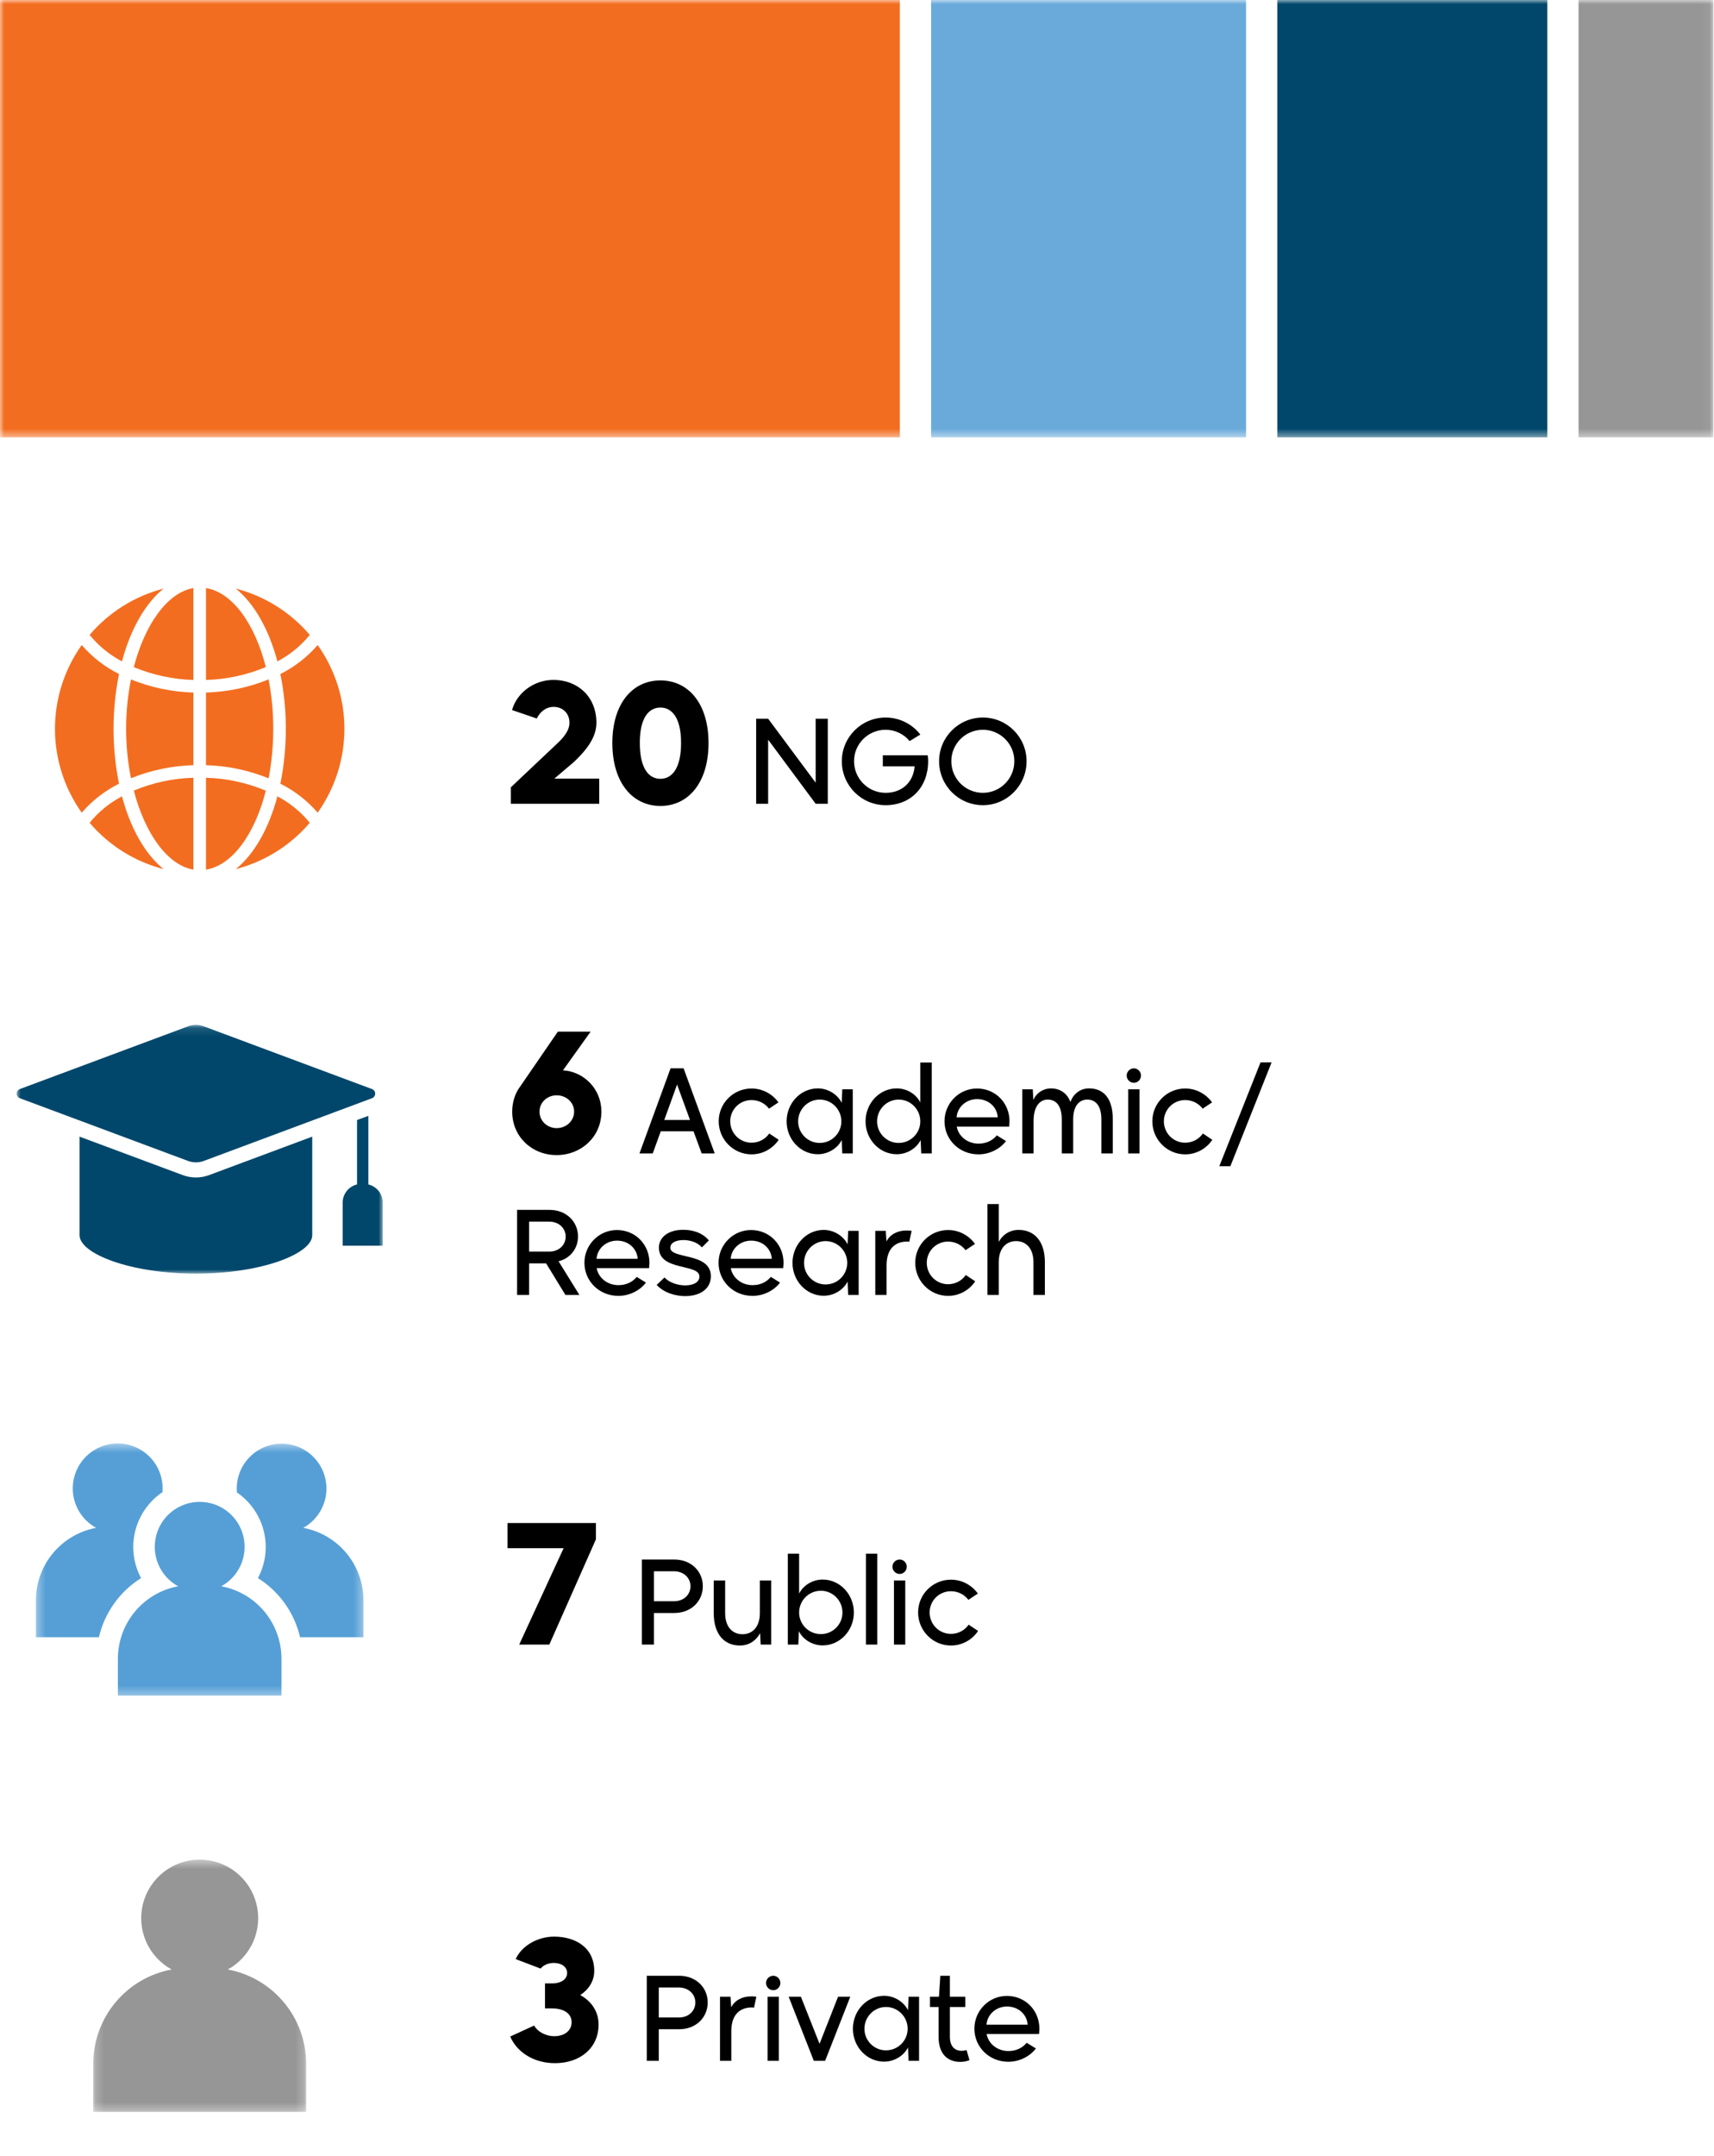 <svg width="206" height="259" viewBox="0 0 206 259" fill="none" xmlns="http://www.w3.org/2000/svg">
<g clip-path="url(#clip0_3002_2113)">
<mask id="mask0_3002_2113" style="mask-type:luminance" maskUnits="userSpaceOnUse" x="0" y="0" width="206" height="53">
<path d="M205.943 0H0V52.552H205.943V0Z" fill="white"/>
</mask>
<g mask="url(#mask0_3002_2113)">
<path d="M0 0L6.10352e-05 52.552L108.149 52.551V3.05176e-05L0 0Z" fill="#F36D20"/>
<path d="M185.963 0H153.519V52.551H185.963V0Z" fill="#00476B"/>
<path d="M149.759 0H111.907V52.551H149.759V0Z" fill="#69AADB"/>
<path d="M205.943 0H189.721V52.551H205.943V0Z" fill="#969696"/>
</g>
</g>
<path d="M31.949 80.126C30.617 74.887 27.921 71.156 24.755 70.638V81.68C27.228 81.608 29.667 81.081 31.949 80.126Z" fill="#F36D20"/>
<path d="M23.245 81.68V70.641C20.139 71.174 17.435 74.946 16.081 80.137C18.355 81.085 20.783 81.608 23.245 81.68Z" fill="#F36D20"/>
<path d="M23.245 104.462V93.423C20.783 93.495 18.355 94.018 16.081 94.966C17.435 100.157 20.139 103.929 23.245 104.462Z" fill="#F36D20"/>
<path d="M15.159 87.552C15.157 89.543 15.351 91.53 15.74 93.484C18.129 92.519 20.67 91.988 23.245 91.913V83.191C20.67 83.116 18.129 82.584 15.74 81.62C15.351 83.573 15.157 85.56 15.159 87.552Z" fill="#F36D20"/>
<path d="M38.179 77.483C36.93 78.928 35.407 80.111 33.698 80.963C34.571 85.312 34.571 89.791 33.698 94.14C35.407 94.993 36.93 96.176 38.179 97.621C40.27 94.68 41.394 91.161 41.394 87.552C41.395 83.943 40.271 80.424 38.179 77.483Z" fill="#F36D20"/>
<path d="M33.342 79.447C34.84 78.66 36.163 77.578 37.231 76.266C34.91 73.541 31.805 71.598 28.339 70.703C30.539 72.473 32.306 75.566 33.342 79.447Z" fill="#F36D20"/>
<path d="M33.341 95.657C32.305 99.538 30.538 102.63 28.338 104.4C31.804 103.505 34.909 101.562 37.23 98.837C36.162 97.525 34.839 96.443 33.341 95.657Z" fill="#F36D20"/>
<path d="M14.303 94.14C13.43 89.791 13.43 85.312 14.303 80.963C12.594 80.111 11.07 78.927 9.822 77.482C7.73 80.423 6.606 83.943 6.606 87.552C6.606 91.161 7.73 94.68 9.822 97.621C11.07 96.176 12.594 94.992 14.303 94.14Z" fill="#F36D20"/>
<path d="M24.755 93.423V104.465C27.921 103.948 30.617 100.216 31.949 94.977C29.667 94.022 27.228 93.495 24.755 93.423Z" fill="#F36D20"/>
<path d="M14.659 95.657C13.161 96.443 11.838 97.525 10.771 98.837C13.091 101.563 16.196 103.505 19.662 104.4C17.462 102.63 15.695 99.538 14.659 95.657Z" fill="#F36D20"/>
<path d="M14.659 79.447C15.695 75.566 17.462 72.473 19.662 70.703C16.196 71.598 13.091 73.541 10.771 76.266C11.838 77.578 13.161 78.66 14.659 79.447Z" fill="#F36D20"/>
<path d="M32.841 87.552C32.845 85.558 32.658 83.568 32.282 81.611C29.887 82.581 27.338 83.116 24.755 83.191V91.913C27.338 91.987 29.887 92.523 32.282 93.493C32.658 91.535 32.845 89.545 32.841 87.552Z" fill="#F36D20"/>
<path d="M72.02 96.552H61.4V94.572L66.8 89.472C67.72 88.632 68.44 87.792 68.44 86.812C68.44 85.652 67.6 84.912 66.54 84.912C65.54 84.912 64.84 85.612 64.52 86.312L61.54 85.292C62.12 83.232 64.16 81.672 66.52 81.672C69.38 81.672 71.68 83.632 71.68 86.832C71.68 88.672 70.36 90.212 69 91.512L66.62 93.532H72.02V96.552ZM79.376 96.812C76.016 96.812 73.596 94.012 73.596 89.252C73.596 84.512 76.016 81.732 79.376 81.732C82.736 81.732 85.156 84.512 85.156 89.252C85.156 94.012 82.736 96.812 79.376 96.812ZM79.376 93.552C80.736 93.552 81.856 92.352 81.856 89.232C81.856 86.192 80.736 84.992 79.376 84.992C77.996 84.992 76.896 86.192 76.896 89.232C76.896 92.352 77.996 93.552 79.376 93.552ZM92.32 96.552H90.879V86.332H92.32L98.032 94.018V86.332H99.489V96.552H98.032L92.32 88.852V96.552ZM106.44 96.72C103.528 96.72 101.176 94.354 101.176 91.442C101.176 88.544 103.528 86.192 106.44 86.192C108.134 86.192 109.646 86.99 110.612 88.236L109.324 89.02C108.652 88.194 107.602 87.662 106.44 87.662C104.354 87.662 102.646 89.342 102.646 91.428C102.646 93.556 104.354 95.236 106.44 95.236C108.414 95.236 109.772 93.962 109.926 92.058H106.104V90.728H111.494C111.536 90.952 111.55 91.19 111.55 91.442C111.55 94.55 109.478 96.72 106.44 96.72ZM118.13 96.72C115.218 96.72 112.866 94.354 112.866 91.442C112.866 88.544 115.218 86.192 118.13 86.192C121.028 86.192 123.38 88.544 123.38 91.442C123.38 94.354 121.028 96.72 118.13 96.72ZM118.13 95.236C120.202 95.236 121.91 93.556 121.91 91.428C121.91 89.342 120.202 87.662 118.13 87.662C116.044 87.662 114.336 89.342 114.336 91.428C114.336 93.556 116.044 95.236 118.13 95.236Z" fill="black"/>
<mask id="mask1_3002_2113" style="mask-type:luminance" maskUnits="userSpaceOnUse" x="2" y="123" width="44" height="30">
<path d="M46 123.115H2V152.988H46V123.115Z" fill="white"/>
</mask>
<g mask="url(#mask1_3002_2113)">
<path d="M24.492 139.454L44.709 131.92C44.822 131.878 44.918 131.803 44.986 131.705C45.055 131.606 45.091 131.49 45.091 131.37C45.091 131.25 45.055 131.134 44.986 131.035C44.918 130.937 44.822 130.862 44.709 130.82L24.492 123.286C23.882 123.058 23.21 123.058 22.599 123.286L2.382 130.82C2.27 130.862 2.173 130.937 2.105 131.035C2.037 131.134 2 131.25 2 131.37C2 131.49 2.037 131.606 2.105 131.705C2.173 131.803 2.27 131.878 2.382 131.92L22.599 139.454C23.21 139.682 23.882 139.682 24.492 139.454ZM23.546 141.441C23.006 141.441 22.471 141.345 21.965 141.157L9.565 136.536V148.387C9.565 150.559 15.544 152.988 23.546 152.988C31.547 152.988 37.526 150.559 37.526 148.387V136.536L25.127 141.157C24.621 141.345 24.085 141.441 23.546 141.441ZM44.272 142.277V134.036L42.91 134.542V142.278C42.418 142.396 41.98 142.676 41.667 143.073C41.354 143.47 41.183 143.961 41.182 144.467V149.631H46V144.467C45.999 143.961 45.828 143.47 45.515 143.073C45.202 142.676 44.764 142.396 44.272 142.277Z" fill="#00476B"/>
</g>
<path d="M66.9 138.752C63.94 138.752 61.56 136.552 61.56 133.532C61.56 132.392 61.9 131.332 62.52 130.512L67.04 123.932H70.98L67.66 128.572C70.14 128.712 72.28 130.772 72.28 133.532C72.28 136.552 69.86 138.752 66.9 138.752ZM66.9 135.512C68.08 135.512 69 134.632 69 133.532C69 132.432 68.08 131.572 66.9 131.572C65.76 131.572 64.84 132.432 64.84 133.532C64.84 134.632 65.76 135.512 66.9 135.512ZM78.451 138.552H76.855L80.593 128.332H82.16L85.898 138.552H84.331L83.35 135.892H79.416L78.451 138.552ZM81.376 130.278L79.837 134.534H82.93L81.376 130.278ZM90.326 138.664C88.142 138.664 86.378 136.872 86.378 134.688C86.378 132.518 88.142 130.754 90.326 130.754C91.656 130.754 92.832 131.412 93.56 132.42L92.426 133.176C91.95 132.546 91.18 132.14 90.326 132.14C88.898 132.14 87.764 133.288 87.764 134.688C87.764 136.116 88.898 137.264 90.326 137.264C91.208 137.264 91.992 136.83 92.454 136.158L93.588 136.914C92.888 137.964 91.684 138.664 90.326 138.664ZM98.292 138.65C96.22 138.65 94.54 136.872 94.54 134.702C94.54 132.518 96.22 130.74 98.292 130.74C99.552 130.74 100.686 131.496 101.162 132.476L101.232 130.852H102.492V138.552H101.232L101.162 136.942C100.686 137.908 99.552 138.65 98.292 138.65ZM98.516 137.292C99.958 137.292 101.12 136.13 101.12 134.702C101.12 133.26 99.958 132.084 98.516 132.084C97.088 132.084 95.926 133.26 95.926 134.702C95.926 136.13 97.088 137.292 98.516 137.292ZM107.78 138.65C105.708 138.65 104.028 136.872 104.028 134.702C104.028 132.518 105.708 130.74 107.78 130.74C109.026 130.74 110.146 131.468 110.608 132.434V127.632H111.98V138.552H110.72L110.65 136.942C110.174 137.908 109.04 138.65 107.78 138.65ZM108.004 137.292C109.446 137.292 110.608 136.13 110.608 134.702C110.608 133.26 109.446 132.084 108.004 132.084C106.576 132.084 105.414 133.26 105.414 134.702C105.414 136.13 106.576 137.292 108.004 137.292ZM117.605 138.664C115.267 138.664 113.517 136.872 113.517 134.688C113.517 132.518 115.267 130.754 117.423 130.754C119.663 130.754 121.329 132.518 121.329 134.688C121.329 134.87 121.301 135.136 121.287 135.332H114.987C115.197 136.494 116.275 137.376 117.605 137.376C118.557 137.376 119.313 136.984 119.803 136.382L120.909 137.068C120.181 138.034 118.907 138.664 117.605 138.664ZM114.973 134.212H119.915C119.845 133.022 118.851 132.028 117.437 132.028C116.079 132.028 115.057 133.022 114.973 134.212ZM124.223 138.552H122.865V130.852H124.125L124.195 132.126C124.587 131.23 125.455 130.74 126.295 130.74C127.527 130.74 128.325 131.454 128.647 132.378C128.969 131.468 129.767 130.74 130.887 130.74C132.525 130.74 133.743 131.79 133.743 134.464V138.552H132.371V134.464C132.371 132.7 131.587 132.084 130.677 132.084C129.823 132.084 128.983 132.7 128.983 134.464V138.552H127.611V134.464C127.611 132.7 126.827 132.084 125.917 132.084C125.007 132.084 124.223 132.868 124.223 134.632V138.552ZM136.28 130.068C135.804 130.068 135.412 129.676 135.412 129.2C135.412 128.724 135.804 128.332 136.28 128.332C136.742 128.332 137.134 128.724 137.134 129.2C137.134 129.676 136.742 130.068 136.28 130.068ZM136.952 138.552H135.594V130.852H136.952V138.552ZM142.443 138.664C140.259 138.664 138.495 136.872 138.495 134.688C138.495 132.518 140.259 130.754 142.443 130.754C143.773 130.754 144.949 131.412 145.677 132.42L144.543 133.176C144.067 132.546 143.297 132.14 142.443 132.14C141.015 132.14 139.881 133.288 139.881 134.688C139.881 136.116 141.015 137.264 142.443 137.264C143.325 137.264 144.109 136.83 144.571 136.158L145.705 136.914C145.005 137.964 143.801 138.664 142.443 138.664ZM147.873 140.092H146.543L151.499 127.618H152.829L147.873 140.092ZM63.59 155.552H62.148V145.332H66.026C68.098 145.332 69.47 146.774 69.47 148.538C69.47 149.966 68.532 151.17 67.132 151.506L69.638 155.552H67.958L65.634 151.758H63.59V155.552ZM63.59 146.746V150.344H65.998C67.23 150.344 67.986 149.518 67.986 148.538C67.986 147.586 67.23 146.746 65.998 146.746H63.59ZM74.329 155.664C71.991 155.664 70.241 153.872 70.241 151.688C70.241 149.518 71.991 147.754 74.147 147.754C76.387 147.754 78.053 149.518 78.053 151.688C78.053 151.87 78.025 152.136 78.011 152.332H71.711C71.921 153.494 72.999 154.376 74.329 154.376C75.281 154.376 76.037 153.984 76.527 153.382L77.633 154.068C76.905 155.034 75.631 155.664 74.329 155.664ZM71.697 151.212H76.639C76.569 150.022 75.575 149.028 74.161 149.028C72.803 149.028 71.781 150.022 71.697 151.212ZM82.355 155.692C81.249 155.692 79.821 155.328 78.925 154.348L79.863 153.452C80.381 154.026 81.389 154.404 82.355 154.404C83.363 154.404 84.063 154.012 84.063 153.34C84.063 151.758 79.191 152.724 79.191 149.868C79.191 148.608 80.339 147.726 82.103 147.726C83.097 147.726 84.357 147.992 85.197 149L84.357 149.84C83.825 149.196 82.859 148.958 82.145 148.958C81.221 148.958 80.563 149.294 80.563 149.882C80.563 151.282 85.435 150.414 85.435 153.298C85.435 154.95 83.965 155.692 82.355 155.692ZM90.448 155.664C88.111 155.664 86.361 153.872 86.361 151.688C86.361 149.518 88.111 147.754 90.266 147.754C92.507 147.754 94.172 149.518 94.172 151.688C94.172 151.87 94.144 152.136 94.13 152.332H87.831C88.04 153.494 89.118 154.376 90.448 154.376C91.4 154.376 92.156 153.984 92.647 153.382L93.752 154.068C93.025 155.034 91.751 155.664 90.448 155.664ZM87.817 151.212H92.758C92.689 150.022 91.695 149.028 90.281 149.028C88.922 149.028 87.9 150.022 87.817 151.212ZM98.999 155.65C96.927 155.65 95.247 153.872 95.247 151.702C95.247 149.518 96.927 147.74 98.999 147.74C100.259 147.74 101.393 148.496 101.869 149.476L101.939 147.852H103.199V155.552H101.939L101.869 153.942C101.393 154.908 100.259 155.65 98.999 155.65ZM99.223 154.292C100.665 154.292 101.827 153.13 101.827 151.702C101.827 150.26 100.665 149.084 99.223 149.084C97.795 149.084 96.633 150.26 96.633 151.702C96.633 153.13 97.795 154.292 99.223 154.292ZM106.555 155.552H105.197V147.852H106.457L106.541 149.112C106.989 148.286 107.857 147.796 108.991 147.81C109.187 147.81 109.383 147.824 109.565 147.852L109.285 149.168C109.201 149.154 109.103 149.14 109.019 149.14C107.717 149.14 106.555 149.868 106.555 151.996V155.552ZM113.947 155.664C111.763 155.664 109.999 153.872 109.999 151.688C109.999 149.518 111.763 147.754 113.947 147.754C115.277 147.754 116.453 148.412 117.181 149.42L116.047 150.176C115.571 149.546 114.801 149.14 113.947 149.14C112.519 149.14 111.385 150.288 111.385 151.688C111.385 153.116 112.519 154.264 113.947 154.264C114.829 154.264 115.613 153.83 116.075 153.158L117.209 153.914C116.509 154.964 115.305 155.664 113.947 155.664ZM120.036 155.552H118.678V144.632H120.036V149.182C120.456 148.384 121.282 147.74 122.43 147.74C124.222 147.74 125.58 148.972 125.58 151.632V155.552H124.208V151.632C124.208 149.882 123.256 149.084 122.122 149.084C121.002 149.084 120.036 149.868 120.036 151.632V155.552Z" fill="black"/>
<mask id="mask2_3002_2113" style="mask-type:luminance" maskUnits="userSpaceOnUse" x="4" y="173" width="40" height="31">
<path d="M43.685 173.419H4.314V203.685H43.685V173.419Z" fill="white"/>
</mask>
<g mask="url(#mask2_3002_2113)">
<path d="M16.955 189.565C16.34 188.417 16.017 187.135 16.016 185.832C16.015 184.53 16.335 183.247 16.949 182.098C17.561 180.947 18.447 179.965 19.528 179.236C19.539 179.099 19.546 178.96 19.546 178.82C19.551 177.865 19.303 176.927 18.827 176.099C18.352 175.272 17.665 174.586 16.838 174.11C16.01 173.634 15.072 173.386 14.117 173.391C13.163 173.396 12.227 173.654 11.405 174.138C10.583 174.623 9.903 175.316 9.436 176.148C8.969 176.981 8.731 177.922 8.746 178.876C8.761 179.83 9.028 180.764 9.521 181.581C10.014 182.398 10.715 183.07 11.552 183.529C9.519 183.907 7.682 184.985 6.361 186.575C5.039 188.165 4.315 190.168 4.314 192.235V196.669H11.888C12.572 193.724 14.393 191.17 16.955 189.565Z" fill="#569FD6"/>
<path d="M36.448 183.529C37.281 183.069 37.977 182.397 38.466 181.582C38.956 180.766 39.221 179.836 39.234 178.885C39.247 177.934 39.009 176.996 38.543 176.167C38.076 175.338 37.399 174.647 36.58 174.164C35.76 173.681 34.827 173.424 33.876 173.418C32.925 173.413 31.989 173.658 31.164 174.131C30.339 174.604 29.653 175.287 29.177 176.11C28.701 176.934 28.451 177.868 28.453 178.82C28.453 178.973 28.462 179.124 28.474 179.274C29.541 180.004 30.415 180.983 31.018 182.127C31.621 183.27 31.937 184.543 31.937 185.836C31.937 187.138 31.614 188.419 30.997 189.565C33.559 191.17 35.381 193.724 36.065 196.669H43.685V192.235C43.684 190.168 42.961 188.165 41.639 186.575C40.317 184.985 38.481 183.907 36.448 183.529Z" fill="#569FD6"/>
<path d="M33.831 203.685V199.252C33.831 197.184 33.107 195.181 31.785 193.591C30.463 192.001 28.627 190.924 26.594 190.545C27.646 189.969 28.476 189.059 28.954 187.959C29.432 186.859 29.529 185.631 29.232 184.469C28.935 183.307 28.259 182.277 27.312 181.542C26.364 180.807 25.199 180.407 24 180.407C22.801 180.407 21.636 180.807 20.688 181.542C19.741 182.277 19.065 183.307 18.768 184.469C18.471 185.631 18.569 186.859 19.046 187.959C19.524 189.059 20.354 189.969 21.406 190.545C19.373 190.924 17.537 192.001 16.215 193.591C14.893 195.181 14.17 197.184 14.169 199.252V203.685H33.831Z" fill="#569FD6"/>
</g>
<path d="M66.02 197.552H62.4L67.74 185.972H61V182.952H71.62V184.912L66.02 197.552ZM78.59 197.552H77.148V187.332H81.026C83.098 187.332 84.47 188.774 84.47 190.538C84.47 192.316 83.098 193.758 81.026 193.758H78.59V197.552ZM78.59 188.746V192.344H80.998C82.23 192.344 82.986 191.518 82.986 190.538C82.986 189.586 82.23 188.746 80.998 188.746H78.59ZM88.931 197.664C87.139 197.664 85.781 196.418 85.781 193.758V189.852H87.153V193.758C87.153 195.522 88.105 196.306 89.239 196.306C90.359 196.306 91.325 195.522 91.325 193.758V189.852H92.683V197.552H91.423L91.353 196.18C90.933 196.992 90.093 197.664 88.931 197.664ZM98.872 197.65C97.612 197.65 96.478 196.908 96.016 195.942L95.946 197.552H94.686V186.632H96.044V191.434C96.506 190.468 97.626 189.74 98.872 189.74C100.944 189.74 102.624 191.518 102.624 193.702C102.624 195.872 100.944 197.65 98.872 197.65ZM98.662 196.292C100.09 196.292 101.252 195.13 101.252 193.702C101.252 192.26 100.09 191.084 98.662 191.084C97.206 191.084 96.044 192.26 96.044 193.702C96.044 195.13 97.206 196.292 98.662 196.292ZM105.436 197.552H104.078V186.632H105.436V197.552ZM108.128 189.068C107.652 189.068 107.26 188.676 107.26 188.2C107.26 187.724 107.652 187.332 108.128 187.332C108.59 187.332 108.982 187.724 108.982 188.2C108.982 188.676 108.59 189.068 108.128 189.068ZM108.8 197.552H107.442V189.852H108.8V197.552ZM114.291 197.664C112.107 197.664 110.343 195.872 110.343 193.688C110.343 191.518 112.107 189.754 114.291 189.754C115.621 189.754 116.797 190.412 117.525 191.42L116.391 192.176C115.915 191.546 115.145 191.14 114.291 191.14C112.863 191.14 111.729 192.288 111.729 193.688C111.729 195.116 112.863 196.264 114.291 196.264C115.173 196.264 115.957 195.83 116.419 195.158L117.553 195.914C116.853 196.964 115.649 197.664 114.291 197.664Z" fill="black"/>
<mask id="mask3_3002_2113" style="mask-type:luminance" maskUnits="userSpaceOnUse" x="11" y="223" width="26" height="31">
<path d="M36.798 223.419H11.202V253.685H36.798V223.419Z" fill="white"/>
</mask>
<g mask="url(#mask3_3002_2113)">
<path d="M36.798 253.685V247.914C36.797 245.222 35.855 242.615 34.134 240.545C32.414 238.475 30.023 237.072 27.377 236.579C28.746 235.829 29.827 234.645 30.449 233.213C31.071 231.781 31.198 230.182 30.811 228.67C30.424 227.157 29.545 225.817 28.311 224.859C27.078 223.902 25.561 223.382 24 223.382C22.439 223.382 20.922 223.902 19.689 224.859C18.456 225.817 17.576 227.157 17.189 228.67C16.802 230.182 16.93 231.781 17.552 233.213C18.174 234.645 19.254 235.829 20.624 236.579C17.977 237.072 15.587 238.475 13.866 240.545C12.146 242.615 11.203 245.222 11.202 247.914V253.685H36.798Z" fill="#969696"/>
</g>
<path d="M66.7 247.832C64.22 247.832 62.16 246.572 61.32 244.632L64.2 243.312C64.56 244.012 65.56 244.592 66.62 244.592C67.88 244.592 68.7 243.892 68.7 242.932C68.7 241.812 67.7 241.252 66.32 241.252H65.5V238.252H66.38C67.26 238.252 68.16 237.872 68.16 236.992C68.16 236.252 67.46 235.792 66.56 235.792C65.88 235.792 65.28 236.072 64.98 236.472L61.98 235.332C62.68 233.752 64.6 232.632 66.6 232.632C69.12 232.632 71.42 233.912 71.42 236.752C71.42 237.992 70.74 238.992 69.74 239.652C71.04 240.372 71.94 241.572 71.94 243.192C71.94 246.032 69.7 247.832 66.7 247.832ZM79.176 247.552H77.734V237.332H81.612C83.684 237.332 85.056 238.774 85.056 240.538C85.056 242.316 83.684 243.758 81.612 243.758H79.176V247.552ZM79.176 238.746V242.344H81.584C82.816 242.344 83.572 241.518 83.572 240.538C83.572 239.586 82.816 238.746 81.584 238.746H79.176ZM87.893 247.552H86.535V239.852H87.795L87.879 241.112C88.327 240.286 89.195 239.796 90.329 239.81C90.525 239.81 90.721 239.824 90.903 239.852L90.623 241.168C90.539 241.154 90.441 241.14 90.357 241.14C89.055 241.14 87.893 241.868 87.893 243.996V247.552ZM92.936 239.068C92.46 239.068 92.068 238.676 92.068 238.2C92.068 237.724 92.46 237.332 92.936 237.332C93.398 237.332 93.79 237.724 93.79 238.2C93.79 238.676 93.398 239.068 92.936 239.068ZM93.608 247.552H92.25V239.852H93.608V247.552ZM99.169 247.552H97.811L94.787 239.852H96.257L98.498 245.508L100.723 239.852H102.193L99.169 247.552ZM106.259 247.65C104.187 247.65 102.507 245.872 102.507 243.702C102.507 241.518 104.187 239.74 106.259 239.74C107.519 239.74 108.653 240.496 109.129 241.476L109.199 239.852H110.459V247.552H109.199L109.129 245.942C108.653 246.908 107.519 247.65 106.259 247.65ZM106.483 246.292C107.925 246.292 109.087 245.13 109.087 243.702C109.087 242.26 107.925 241.084 106.483 241.084C105.055 241.084 103.893 242.26 103.893 243.702C103.893 245.13 105.055 246.292 106.483 246.292ZM115.397 247.678C113.983 247.678 112.807 246.824 112.807 244.682V241.084H111.771V239.852H112.849L113.017 237.332H114.165V239.852H116.013V241.084H114.165V244.668C114.165 245.774 114.711 246.348 115.579 246.348C115.775 246.348 115.985 246.32 116.167 246.25L116.517 247.468C116.195 247.608 115.803 247.678 115.397 247.678ZM121.197 247.664C118.859 247.664 117.109 245.872 117.109 243.688C117.109 241.518 118.859 239.754 121.015 239.754C123.255 239.754 124.921 241.518 124.921 243.688C124.921 243.87 124.893 244.136 124.879 244.332H118.579C118.789 245.494 119.867 246.376 121.197 246.376C122.149 246.376 122.905 245.984 123.395 245.382L124.501 246.068C123.773 247.034 122.499 247.664 121.197 247.664ZM118.565 243.212H123.507C123.437 242.022 122.443 241.028 121.029 241.028C119.671 241.028 118.649 242.022 118.565 243.212Z" fill="black"/>
<defs>
<clipPath id="clip0_3002_2113">
<rect width="205.943" height="52.552" fill="white"/>
</clipPath>
</defs>
</svg>
